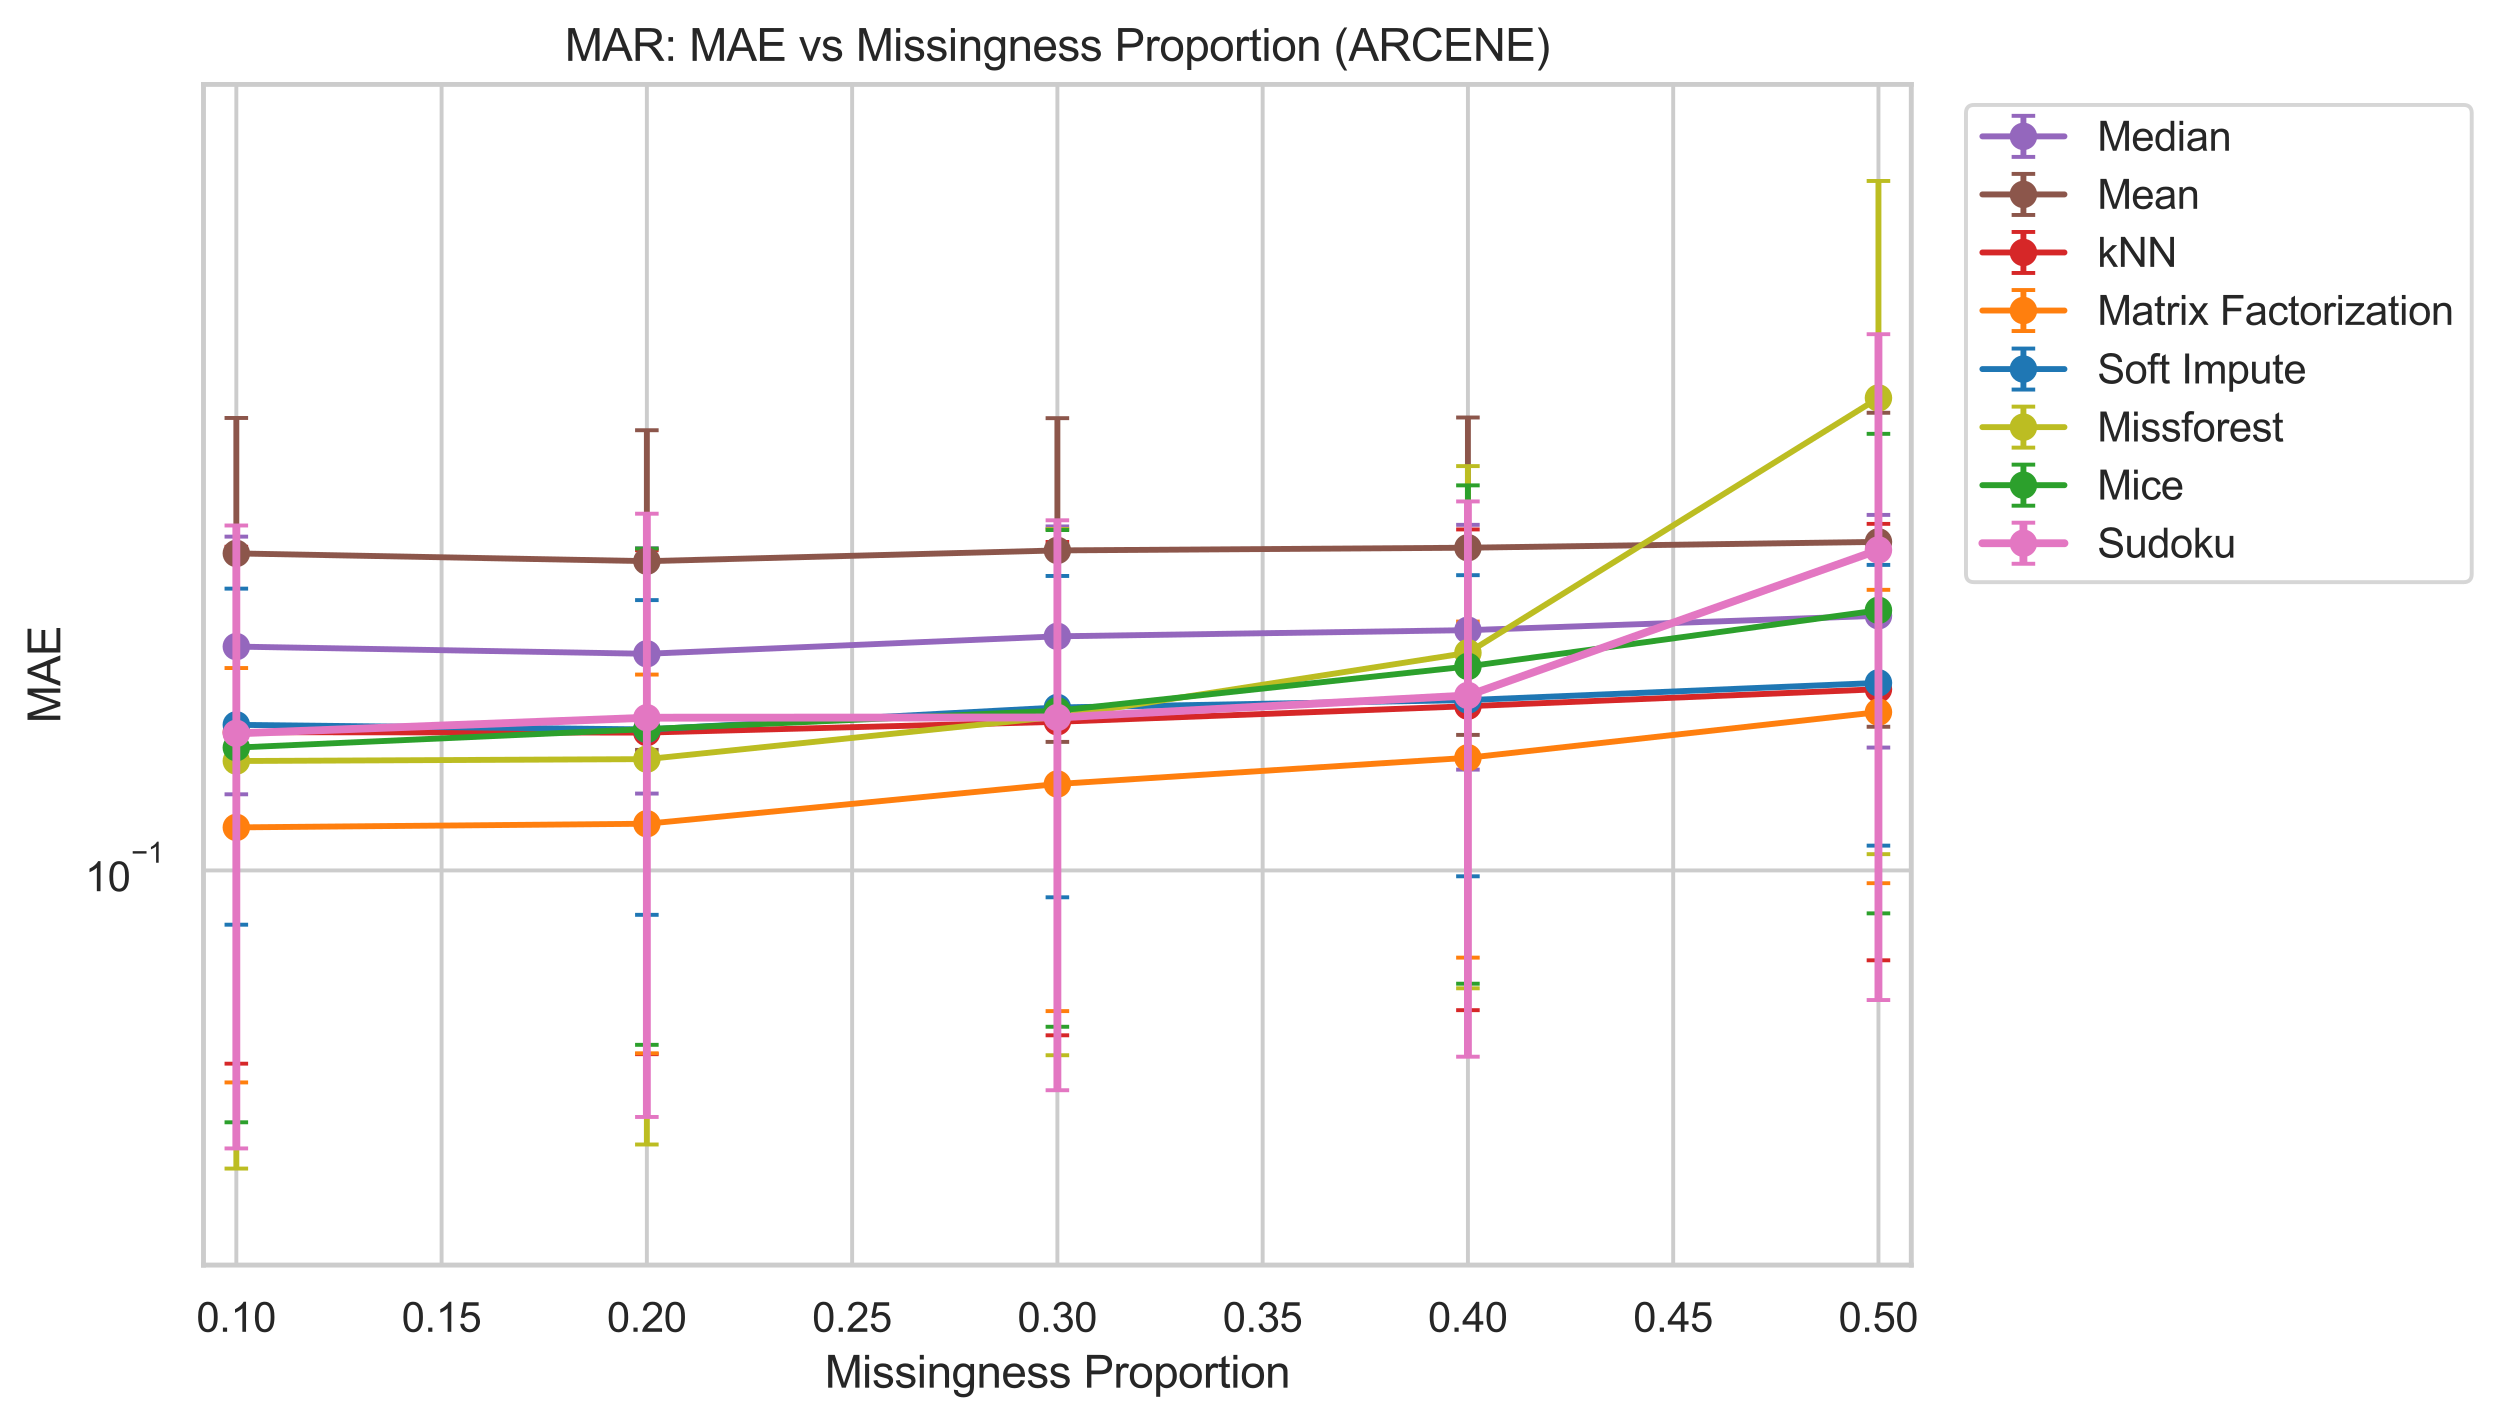 <?xml version="1.0" encoding="utf-8" standalone="no"?>
<!DOCTYPE svg PUBLIC "-//W3C//DTD SVG 1.1//EN"
  "http://www.w3.org/Graphics/SVG/1.1/DTD/svg11.dtd">
<svg xmlns:xlink="http://www.w3.org/1999/xlink" width="636.601pt" height="362.958pt" viewBox="0 0 636.601 362.958" xmlns="http://www.w3.org/2000/svg" version="1.1">
 <defs>
  <style type="text/css">*{stroke-linejoin: round; stroke-linecap: butt}</style>
 </defs>
 <g id="figure_1">
  <g id="patch_1">
   <path d="M 0 362.958 
L 636.601 362.958 
L 636.601 0 
L 0 0 
z
" style="fill: #ffffff"/>
  </g>
  <g id="axes_1">
   <g id="patch_2">
    <path d="M 51.817 322.142 
L 486.692 322.142 
L 486.692 21.499 
L 51.817 21.499 
z
" style="fill: #ffffff"/>
   </g>
   <g id="matplotlib.axis_1">
    <g id="xtick_1">
     <g id="line2d_1">
      <path d="M 60.18 322.142 
L 60.18 21.499 
" clip-path="url(#p073cc03370)" style="fill: none; stroke: #cccccc; stroke-linecap: round"/>
     </g>
     <g id="text_1">
      <!-- 0.10 -->
      <g style="fill: #262626" transform="translate(50.011 339.122) scale(0.104 -0.104)">
       <defs>
        <path id="ArialMT-30" d="M 266 2259 
Q 266 3072 433 3567 
Q 600 4063 929 4331 
Q 1259 4600 1759 4600 
Q 2128 4600 2406 4451 
Q 2684 4303 2865 4023 
Q 3047 3744 3150 3342 
Q 3253 2941 3253 2259 
Q 3253 1453 3087 958 
Q 2922 463 2592 192 
Q 2263 -78 1759 -78 
Q 1097 -78 719 397 
Q 266 969 266 2259 
z
M 844 2259 
Q 844 1131 1108 757 
Q 1372 384 1759 384 
Q 2147 384 2411 759 
Q 2675 1134 2675 2259 
Q 2675 3391 2411 3762 
Q 2147 4134 1753 4134 
Q 1366 4134 1134 3806 
Q 844 3388 844 2259 
z
" transform="scale(0.016)"/>
        <path id="ArialMT-2e" d="M 581 0 
L 581 641 
L 1222 641 
L 1222 0 
L 581 0 
z
" transform="scale(0.016)"/>
        <path id="ArialMT-31" d="M 2384 0 
L 1822 0 
L 1822 3584 
Q 1619 3391 1289 3197 
Q 959 3003 697 2906 
L 697 3450 
Q 1169 3672 1522 3987 
Q 1875 4303 2022 4600 
L 2384 4600 
L 2384 0 
z
" transform="scale(0.016)"/>
       </defs>
       <use xlink:href="#ArialMT-30"/>
       <use xlink:href="#ArialMT-2e" transform="translate(55.615 0)"/>
       <use xlink:href="#ArialMT-31" transform="translate(83.398 0)"/>
       <use xlink:href="#ArialMT-30" transform="translate(139.014 0)"/>
      </g>
     </g>
    </g>
    <g id="xtick_2">
     <g id="line2d_2">
      <path d="M 112.448 322.142 
L 112.448 21.499 
" clip-path="url(#p073cc03370)" style="fill: none; stroke: #cccccc; stroke-linecap: round"/>
     </g>
     <g id="text_2">
      <!-- 0.15 -->
      <g style="fill: #262626" transform="translate(102.28 339.122) scale(0.104 -0.104)">
       <defs>
        <path id="ArialMT-35" d="M 266 1200 
L 856 1250 
Q 922 819 1161 601 
Q 1400 384 1738 384 
Q 2144 384 2425 690 
Q 2706 997 2706 1503 
Q 2706 1984 2436 2262 
Q 2166 2541 1728 2541 
Q 1456 2541 1237 2417 
Q 1019 2294 894 2097 
L 366 2166 
L 809 4519 
L 3088 4519 
L 3088 3981 
L 1259 3981 
L 1013 2750 
Q 1425 3038 1878 3038 
Q 2478 3038 2890 2622 
Q 3303 2206 3303 1553 
Q 3303 931 2941 478 
Q 2500 -78 1738 -78 
Q 1113 -78 717 272 
Q 322 622 266 1200 
z
" transform="scale(0.016)"/>
       </defs>
       <use xlink:href="#ArialMT-30"/>
       <use xlink:href="#ArialMT-2e" transform="translate(55.615 0)"/>
       <use xlink:href="#ArialMT-31" transform="translate(83.398 0)"/>
       <use xlink:href="#ArialMT-35" transform="translate(139.014 0)"/>
      </g>
     </g>
    </g>
    <g id="xtick_3">
     <g id="line2d_3">
      <path d="M 164.717 322.142 
L 164.717 21.499 
" clip-path="url(#p073cc03370)" style="fill: none; stroke: #cccccc; stroke-linecap: round"/>
     </g>
     <g id="text_3">
      <!-- 0.20 -->
      <g style="fill: #262626" transform="translate(154.549 339.122) scale(0.104 -0.104)">
       <defs>
        <path id="ArialMT-32" d="M 3222 541 
L 3222 0 
L 194 0 
Q 188 203 259 391 
Q 375 700 629 1000 
Q 884 1300 1366 1694 
Q 2113 2306 2375 2664 
Q 2638 3022 2638 3341 
Q 2638 3675 2398 3904 
Q 2159 4134 1775 4134 
Q 1369 4134 1125 3890 
Q 881 3647 878 3216 
L 300 3275 
Q 359 3922 746 4261 
Q 1134 4600 1788 4600 
Q 2447 4600 2831 4234 
Q 3216 3869 3216 3328 
Q 3216 3053 3103 2787 
Q 2991 2522 2730 2228 
Q 2469 1934 1863 1422 
Q 1356 997 1212 845 
Q 1069 694 975 541 
L 3222 541 
z
" transform="scale(0.016)"/>
       </defs>
       <use xlink:href="#ArialMT-30"/>
       <use xlink:href="#ArialMT-2e" transform="translate(55.615 0)"/>
       <use xlink:href="#ArialMT-32" transform="translate(83.398 0)"/>
       <use xlink:href="#ArialMT-30" transform="translate(139.014 0)"/>
      </g>
     </g>
    </g>
    <g id="xtick_4">
     <g id="line2d_4">
      <path d="M 216.986 322.142 
L 216.986 21.499 
" clip-path="url(#p073cc03370)" style="fill: none; stroke: #cccccc; stroke-linecap: round"/>
     </g>
     <g id="text_4">
      <!-- 0.25 -->
      <g style="fill: #262626" transform="translate(206.817 339.122) scale(0.104 -0.104)">
       <use xlink:href="#ArialMT-30"/>
       <use xlink:href="#ArialMT-2e" transform="translate(55.615 0)"/>
       <use xlink:href="#ArialMT-32" transform="translate(83.398 0)"/>
       <use xlink:href="#ArialMT-35" transform="translate(139.014 0)"/>
      </g>
     </g>
    </g>
    <g id="xtick_5">
     <g id="line2d_5">
      <path d="M 269.254 322.142 
L 269.254 21.499 
" clip-path="url(#p073cc03370)" style="fill: none; stroke: #cccccc; stroke-linecap: round"/>
     </g>
     <g id="text_5">
      <!-- 0.30 -->
      <g style="fill: #262626" transform="translate(259.086 339.122) scale(0.104 -0.104)">
       <defs>
        <path id="ArialMT-33" d="M 269 1209 
L 831 1284 
Q 928 806 1161 595 
Q 1394 384 1728 384 
Q 2125 384 2398 659 
Q 2672 934 2672 1341 
Q 2672 1728 2419 1979 
Q 2166 2231 1775 2231 
Q 1616 2231 1378 2169 
L 1441 2663 
Q 1497 2656 1531 2656 
Q 1891 2656 2178 2843 
Q 2466 3031 2466 3422 
Q 2466 3731 2256 3934 
Q 2047 4138 1716 4138 
Q 1388 4138 1169 3931 
Q 950 3725 888 3313 
L 325 3413 
Q 428 3978 793 4289 
Q 1159 4600 1703 4600 
Q 2078 4600 2393 4439 
Q 2709 4278 2876 4000 
Q 3044 3722 3044 3409 
Q 3044 3113 2884 2869 
Q 2725 2625 2413 2481 
Q 2819 2388 3044 2092 
Q 3269 1797 3269 1353 
Q 3269 753 2831 336 
Q 2394 -81 1725 -81 
Q 1122 -81 723 278 
Q 325 638 269 1209 
z
" transform="scale(0.016)"/>
       </defs>
       <use xlink:href="#ArialMT-30"/>
       <use xlink:href="#ArialMT-2e" transform="translate(55.615 0)"/>
       <use xlink:href="#ArialMT-33" transform="translate(83.398 0)"/>
       <use xlink:href="#ArialMT-30" transform="translate(139.014 0)"/>
      </g>
     </g>
    </g>
    <g id="xtick_6">
     <g id="line2d_6">
      <path d="M 321.523 322.142 
L 321.523 21.499 
" clip-path="url(#p073cc03370)" style="fill: none; stroke: #cccccc; stroke-linecap: round"/>
     </g>
     <g id="text_6">
      <!-- 0.35 -->
      <g style="fill: #262626" transform="translate(311.355 339.122) scale(0.104 -0.104)">
       <use xlink:href="#ArialMT-30"/>
       <use xlink:href="#ArialMT-2e" transform="translate(55.615 0)"/>
       <use xlink:href="#ArialMT-33" transform="translate(83.398 0)"/>
       <use xlink:href="#ArialMT-35" transform="translate(139.014 0)"/>
      </g>
     </g>
    </g>
    <g id="xtick_7">
     <g id="line2d_7">
      <path d="M 373.792 322.142 
L 373.792 21.499 
" clip-path="url(#p073cc03370)" style="fill: none; stroke: #cccccc; stroke-linecap: round"/>
     </g>
     <g id="text_7">
      <!-- 0.40 -->
      <g style="fill: #262626" transform="translate(363.623 339.122) scale(0.104 -0.104)">
       <defs>
        <path id="ArialMT-34" d="M 2069 0 
L 2069 1097 
L 81 1097 
L 81 1613 
L 2172 4581 
L 2631 4581 
L 2631 1613 
L 3250 1613 
L 3250 1097 
L 2631 1097 
L 2631 0 
L 2069 0 
z
M 2069 1613 
L 2069 3678 
L 634 1613 
L 2069 1613 
z
" transform="scale(0.016)"/>
       </defs>
       <use xlink:href="#ArialMT-30"/>
       <use xlink:href="#ArialMT-2e" transform="translate(55.615 0)"/>
       <use xlink:href="#ArialMT-34" transform="translate(83.398 0)"/>
       <use xlink:href="#ArialMT-30" transform="translate(139.014 0)"/>
      </g>
     </g>
    </g>
    <g id="xtick_8">
     <g id="line2d_8">
      <path d="M 426.06 322.142 
L 426.06 21.499 
" clip-path="url(#p073cc03370)" style="fill: none; stroke: #cccccc; stroke-linecap: round"/>
     </g>
     <g id="text_8">
      <!-- 0.45 -->
      <g style="fill: #262626" transform="translate(415.892 339.122) scale(0.104 -0.104)">
       <use xlink:href="#ArialMT-30"/>
       <use xlink:href="#ArialMT-2e" transform="translate(55.615 0)"/>
       <use xlink:href="#ArialMT-34" transform="translate(83.398 0)"/>
       <use xlink:href="#ArialMT-35" transform="translate(139.014 0)"/>
      </g>
     </g>
    </g>
    <g id="xtick_9">
     <g id="line2d_9">
      <path d="M 478.329 322.142 
L 478.329 21.499 
" clip-path="url(#p073cc03370)" style="fill: none; stroke: #cccccc; stroke-linecap: round"/>
     </g>
     <g id="text_9">
      <!-- 0.50 -->
      <g style="fill: #262626" transform="translate(468.161 339.122) scale(0.104 -0.104)">
       <use xlink:href="#ArialMT-30"/>
       <use xlink:href="#ArialMT-2e" transform="translate(55.615 0)"/>
       <use xlink:href="#ArialMT-35" transform="translate(83.398 0)"/>
       <use xlink:href="#ArialMT-30" transform="translate(139.014 0)"/>
      </g>
     </g>
    </g>
    <g id="text_10">
     <!-- Missingness Proportion -->
     <g style="fill: #262626" transform="translate(210.014 353.359) scale(0.114 -0.114)">
      <defs>
       <path id="ArialMT-4d" d="M 475 0 
L 475 4581 
L 1388 4581 
L 2472 1338 
Q 2622 884 2691 659 
Q 2769 909 2934 1394 
L 4031 4581 
L 4847 4581 
L 4847 0 
L 4263 0 
L 4263 3834 
L 2931 0 
L 2384 0 
L 1059 3900 
L 1059 0 
L 475 0 
z
" transform="scale(0.016)"/>
       <path id="ArialMT-69" d="M 425 3934 
L 425 4581 
L 988 4581 
L 988 3934 
L 425 3934 
z
M 425 0 
L 425 3319 
L 988 3319 
L 988 0 
L 425 0 
z
" transform="scale(0.016)"/>
       <path id="ArialMT-73" d="M 197 991 
L 753 1078 
Q 800 744 1014 566 
Q 1228 388 1613 388 
Q 2000 388 2187 545 
Q 2375 703 2375 916 
Q 2375 1106 2209 1216 
Q 2094 1291 1634 1406 
Q 1016 1563 777 1677 
Q 538 1791 414 1992 
Q 291 2194 291 2438 
Q 291 2659 392 2848 
Q 494 3038 669 3163 
Q 800 3259 1026 3326 
Q 1253 3394 1513 3394 
Q 1903 3394 2198 3281 
Q 2494 3169 2634 2976 
Q 2775 2784 2828 2463 
L 2278 2388 
Q 2241 2644 2061 2787 
Q 1881 2931 1553 2931 
Q 1166 2931 1000 2803 
Q 834 2675 834 2503 
Q 834 2394 903 2306 
Q 972 2216 1119 2156 
Q 1203 2125 1616 2013 
Q 2213 1853 2448 1751 
Q 2684 1650 2818 1456 
Q 2953 1263 2953 975 
Q 2953 694 2789 445 
Q 2625 197 2315 61 
Q 2006 -75 1616 -75 
Q 969 -75 630 194 
Q 291 463 197 991 
z
" transform="scale(0.016)"/>
       <path id="ArialMT-6e" d="M 422 0 
L 422 3319 
L 928 3319 
L 928 2847 
Q 1294 3394 1984 3394 
Q 2284 3394 2536 3286 
Q 2788 3178 2913 3003 
Q 3038 2828 3088 2588 
Q 3119 2431 3119 2041 
L 3119 0 
L 2556 0 
L 2556 2019 
Q 2556 2363 2490 2533 
Q 2425 2703 2258 2804 
Q 2091 2906 1866 2906 
Q 1506 2906 1245 2678 
Q 984 2450 984 1813 
L 984 0 
L 422 0 
z
" transform="scale(0.016)"/>
       <path id="ArialMT-67" d="M 319 -275 
L 866 -356 
Q 900 -609 1056 -725 
Q 1266 -881 1628 -881 
Q 2019 -881 2231 -725 
Q 2444 -569 2519 -288 
Q 2563 -116 2559 434 
Q 2191 0 1641 0 
Q 956 0 581 494 
Q 206 988 206 1678 
Q 206 2153 378 2554 
Q 550 2956 876 3175 
Q 1203 3394 1644 3394 
Q 2231 3394 2613 2919 
L 2613 3319 
L 3131 3319 
L 3131 450 
Q 3131 -325 2973 -648 
Q 2816 -972 2473 -1159 
Q 2131 -1347 1631 -1347 
Q 1038 -1347 672 -1080 
Q 306 -813 319 -275 
z
M 784 1719 
Q 784 1066 1043 766 
Q 1303 466 1694 466 
Q 2081 466 2343 764 
Q 2606 1063 2606 1700 
Q 2606 2309 2336 2618 
Q 2066 2928 1684 2928 
Q 1309 2928 1046 2623 
Q 784 2319 784 1719 
z
" transform="scale(0.016)"/>
       <path id="ArialMT-65" d="M 2694 1069 
L 3275 997 
Q 3138 488 2766 206 
Q 2394 -75 1816 -75 
Q 1088 -75 661 373 
Q 234 822 234 1631 
Q 234 2469 665 2931 
Q 1097 3394 1784 3394 
Q 2450 3394 2872 2941 
Q 3294 2488 3294 1666 
Q 3294 1616 3291 1516 
L 816 1516 
Q 847 969 1125 678 
Q 1403 388 1819 388 
Q 2128 388 2347 550 
Q 2566 713 2694 1069 
z
M 847 1978 
L 2700 1978 
Q 2663 2397 2488 2606 
Q 2219 2931 1791 2931 
Q 1403 2931 1139 2672 
Q 875 2413 847 1978 
z
" transform="scale(0.016)"/>
       <path id="ArialMT-20" transform="scale(0.016)"/>
       <path id="ArialMT-50" d="M 494 0 
L 494 4581 
L 2222 4581 
Q 2678 4581 2919 4538 
Q 3256 4481 3484 4323 
Q 3713 4166 3852 3881 
Q 3991 3597 3991 3256 
Q 3991 2672 3619 2267 
Q 3247 1863 2275 1863 
L 1100 1863 
L 1100 0 
L 494 0 
z
M 1100 2403 
L 2284 2403 
Q 2872 2403 3119 2622 
Q 3366 2841 3366 3238 
Q 3366 3525 3220 3729 
Q 3075 3934 2838 4000 
Q 2684 4041 2272 4041 
L 1100 4041 
L 1100 2403 
z
" transform="scale(0.016)"/>
       <path id="ArialMT-72" d="M 416 0 
L 416 3319 
L 922 3319 
L 922 2816 
Q 1116 3169 1280 3281 
Q 1444 3394 1641 3394 
Q 1925 3394 2219 3213 
L 2025 2691 
Q 1819 2813 1613 2813 
Q 1428 2813 1281 2702 
Q 1134 2591 1072 2394 
Q 978 2094 978 1738 
L 978 0 
L 416 0 
z
" transform="scale(0.016)"/>
       <path id="ArialMT-6f" d="M 213 1659 
Q 213 2581 725 3025 
Q 1153 3394 1769 3394 
Q 2453 3394 2887 2945 
Q 3322 2497 3322 1706 
Q 3322 1066 3130 698 
Q 2938 331 2570 128 
Q 2203 -75 1769 -75 
Q 1072 -75 642 372 
Q 213 819 213 1659 
z
M 791 1659 
Q 791 1022 1069 705 
Q 1347 388 1769 388 
Q 2188 388 2466 706 
Q 2744 1025 2744 1678 
Q 2744 2294 2464 2611 
Q 2184 2928 1769 2928 
Q 1347 2928 1069 2612 
Q 791 2297 791 1659 
z
" transform="scale(0.016)"/>
       <path id="ArialMT-70" d="M 422 -1272 
L 422 3319 
L 934 3319 
L 934 2888 
Q 1116 3141 1344 3267 
Q 1572 3394 1897 3394 
Q 2322 3394 2647 3175 
Q 2972 2956 3137 2557 
Q 3303 2159 3303 1684 
Q 3303 1175 3120 767 
Q 2938 359 2589 142 
Q 2241 -75 1856 -75 
Q 1575 -75 1351 44 
Q 1128 163 984 344 
L 984 -1272 
L 422 -1272 
z
M 931 1641 
Q 931 1000 1190 694 
Q 1450 388 1819 388 
Q 2194 388 2461 705 
Q 2728 1022 2728 1688 
Q 2728 2322 2467 2637 
Q 2206 2953 1844 2953 
Q 1484 2953 1207 2617 
Q 931 2281 931 1641 
z
" transform="scale(0.016)"/>
       <path id="ArialMT-74" d="M 1650 503 
L 1731 6 
Q 1494 -44 1306 -44 
Q 1000 -44 831 53 
Q 663 150 594 308 
Q 525 466 525 972 
L 525 2881 
L 113 2881 
L 113 3319 
L 525 3319 
L 525 4141 
L 1084 4478 
L 1084 3319 
L 1650 3319 
L 1650 2881 
L 1084 2881 
L 1084 941 
Q 1084 700 1114 631 
Q 1144 563 1211 522 
Q 1278 481 1403 481 
Q 1497 481 1650 503 
z
" transform="scale(0.016)"/>
      </defs>
      <use xlink:href="#ArialMT-4d"/>
      <use xlink:href="#ArialMT-69" transform="translate(83.301 0)"/>
      <use xlink:href="#ArialMT-73" transform="translate(105.518 0)"/>
      <use xlink:href="#ArialMT-73" transform="translate(155.518 0)"/>
      <use xlink:href="#ArialMT-69" transform="translate(205.518 0)"/>
      <use xlink:href="#ArialMT-6e" transform="translate(227.734 0)"/>
      <use xlink:href="#ArialMT-67" transform="translate(283.35 0)"/>
      <use xlink:href="#ArialMT-6e" transform="translate(338.965 0)"/>
      <use xlink:href="#ArialMT-65" transform="translate(394.58 0)"/>
      <use xlink:href="#ArialMT-73" transform="translate(450.195 0)"/>
      <use xlink:href="#ArialMT-73" transform="translate(500.195 0)"/>
      <use xlink:href="#ArialMT-20" transform="translate(550.195 0)"/>
      <use xlink:href="#ArialMT-50" transform="translate(577.979 0)"/>
      <use xlink:href="#ArialMT-72" transform="translate(644.678 0)"/>
      <use xlink:href="#ArialMT-6f" transform="translate(677.979 0)"/>
      <use xlink:href="#ArialMT-70" transform="translate(733.594 0)"/>
      <use xlink:href="#ArialMT-6f" transform="translate(789.209 0)"/>
      <use xlink:href="#ArialMT-72" transform="translate(844.824 0)"/>
      <use xlink:href="#ArialMT-74" transform="translate(878.125 0)"/>
      <use xlink:href="#ArialMT-69" transform="translate(905.908 0)"/>
      <use xlink:href="#ArialMT-6f" transform="translate(928.125 0)"/>
      <use xlink:href="#ArialMT-6e" transform="translate(983.74 0)"/>
     </g>
    </g>
   </g>
   <g id="matplotlib.axis_2">
    <g id="ytick_1">
     <g id="line2d_10">
      <path d="M 51.817 221.644 
L 486.692 221.644 
" clip-path="url(#p073cc03370)" style="fill: none; stroke: #cccccc; stroke-linecap: round"/>
     </g>
     <g id="text_11">
      <!-- $\mathdefault{10^{-1}}$ -->
      <g style="fill: #262626" transform="translate(21.626 227.032) scale(0.104 -0.104)">
       <defs>
        <path id="ArialMT-2212" d="M 3381 1997 
L 356 1997 
L 356 2522 
L 3381 2522 
L 3381 1997 
z
" transform="scale(0.016)"/>
       </defs>
       <use xlink:href="#ArialMT-31" transform="translate(0 0.994)"/>
       <use xlink:href="#ArialMT-30" transform="translate(55.615 0.994)"/>
       <use xlink:href="#ArialMT-2212" transform="translate(112.973 70.688) scale(0.7)"/>
       <use xlink:href="#ArialMT-31" transform="translate(153.852 70.688) scale(0.7)"/>
      </g>
     </g>
    </g>
    <g id="ytick_2"/>
    <g id="ytick_3"/>
    <g id="ytick_4"/>
    <g id="ytick_5"/>
    <g id="ytick_6"/>
    <g id="ytick_7"/>
    <g id="ytick_8"/>
    <g id="ytick_9"/>
    <g id="ytick_10"/>
    <g id="ytick_11"/>
    <g id="text_12">
     <!-- MAE -->
     <g style="fill: #262626" transform="translate(15.36 184.173) rotate(-90) scale(0.114 -0.114)">
      <defs>
       <path id="ArialMT-41" d="M -9 0 
L 1750 4581 
L 2403 4581 
L 4278 0 
L 3588 0 
L 3053 1388 
L 1138 1388 
L 634 0 
L -9 0 
z
M 1313 1881 
L 2866 1881 
L 2388 3150 
Q 2169 3728 2063 4100 
Q 1975 3659 1816 3225 
L 1313 1881 
z
" transform="scale(0.016)"/>
       <path id="ArialMT-45" d="M 506 0 
L 506 4581 
L 3819 4581 
L 3819 4041 
L 1113 4041 
L 1113 2638 
L 3647 2638 
L 3647 2100 
L 1113 2100 
L 1113 541 
L 3925 541 
L 3925 0 
L 506 0 
z
" transform="scale(0.016)"/>
      </defs>
      <use xlink:href="#ArialMT-4d"/>
      <use xlink:href="#ArialMT-41" transform="translate(83.301 0)"/>
      <use xlink:href="#ArialMT-45" transform="translate(150 0)"/>
     </g>
    </g>
   </g>
   <g id="LineCollection_1">
    <path d="M 60.18 202.266 
L 60.18 136.656 
" clip-path="url(#p073cc03370)" style="fill: none; stroke: #9467bd; stroke-width: 1.5"/>
    <path d="M 164.717 202.075 
L 164.717 139.624 
" clip-path="url(#p073cc03370)" style="fill: none; stroke: #9467bd; stroke-width: 1.5"/>
    <path d="M 269.254 199.651 
L 269.254 134.043 
" clip-path="url(#p073cc03370)" style="fill: none; stroke: #9467bd; stroke-width: 1.5"/>
    <path d="M 373.792 195.98 
L 373.792 133.647 
" clip-path="url(#p073cc03370)" style="fill: none; stroke: #9467bd; stroke-width: 1.5"/>
    <path d="M 478.329 190.356 
L 478.329 131.116 
" clip-path="url(#p073cc03370)" style="fill: none; stroke: #9467bd; stroke-width: 1.5"/>
   </g>
   <g id="line2d_11">
    <defs>
     <path id="mbecc5f5173" d="M 3 0 
L -3 -0 
" style="stroke: #9467bd"/>
    </defs>
    <g clip-path="url(#p073cc03370)">
     <use xlink:href="#mbecc5f5173" x="60.18" y="202.266" style="fill: #9467bd; stroke: #9467bd"/>
     <use xlink:href="#mbecc5f5173" x="164.717" y="202.075" style="fill: #9467bd; stroke: #9467bd"/>
     <use xlink:href="#mbecc5f5173" x="269.254" y="199.651" style="fill: #9467bd; stroke: #9467bd"/>
     <use xlink:href="#mbecc5f5173" x="373.792" y="195.98" style="fill: #9467bd; stroke: #9467bd"/>
     <use xlink:href="#mbecc5f5173" x="478.329" y="190.356" style="fill: #9467bd; stroke: #9467bd"/>
    </g>
   </g>
   <g id="line2d_12">
    <g clip-path="url(#p073cc03370)">
     <use xlink:href="#mbecc5f5173" x="60.18" y="136.656" style="fill: #9467bd; stroke: #9467bd"/>
     <use xlink:href="#mbecc5f5173" x="164.717" y="139.624" style="fill: #9467bd; stroke: #9467bd"/>
     <use xlink:href="#mbecc5f5173" x="269.254" y="134.043" style="fill: #9467bd; stroke: #9467bd"/>
     <use xlink:href="#mbecc5f5173" x="373.792" y="133.647" style="fill: #9467bd; stroke: #9467bd"/>
     <use xlink:href="#mbecc5f5173" x="478.329" y="131.116" style="fill: #9467bd; stroke: #9467bd"/>
    </g>
   </g>
   <g id="LineCollection_2">
    <path d="M 60.18 191.412 
L 60.18 106.43 
" clip-path="url(#p073cc03370)" style="fill: none; stroke: #8c564b; stroke-width: 1.5"/>
    <path d="M 164.717 190.961 
L 164.717 109.548 
" clip-path="url(#p073cc03370)" style="fill: none; stroke: #8c564b; stroke-width: 1.5"/>
    <path d="M 269.254 188.917 
L 269.254 106.481 
" clip-path="url(#p073cc03370)" style="fill: none; stroke: #8c564b; stroke-width: 1.5"/>
    <path d="M 373.792 187.14 
L 373.792 106.312 
" clip-path="url(#p073cc03370)" style="fill: none; stroke: #8c564b; stroke-width: 1.5"/>
    <path d="M 478.329 185.068 
L 478.329 105.1 
" clip-path="url(#p073cc03370)" style="fill: none; stroke: #8c564b; stroke-width: 1.5"/>
   </g>
   <g id="line2d_13">
    <defs>
     <path id="me8f32afd29" d="M 3 0 
L -3 -0 
" style="stroke: #8c564b"/>
    </defs>
    <g clip-path="url(#p073cc03370)">
     <use xlink:href="#me8f32afd29" x="60.18" y="191.412" style="fill: #8c564b; stroke: #8c564b"/>
     <use xlink:href="#me8f32afd29" x="164.717" y="190.961" style="fill: #8c564b; stroke: #8c564b"/>
     <use xlink:href="#me8f32afd29" x="269.254" y="188.917" style="fill: #8c564b; stroke: #8c564b"/>
     <use xlink:href="#me8f32afd29" x="373.792" y="187.14" style="fill: #8c564b; stroke: #8c564b"/>
     <use xlink:href="#me8f32afd29" x="478.329" y="185.068" style="fill: #8c564b; stroke: #8c564b"/>
    </g>
   </g>
   <g id="line2d_14">
    <g clip-path="url(#p073cc03370)">
     <use xlink:href="#me8f32afd29" x="60.18" y="106.43" style="fill: #8c564b; stroke: #8c564b"/>
     <use xlink:href="#me8f32afd29" x="164.717" y="109.548" style="fill: #8c564b; stroke: #8c564b"/>
     <use xlink:href="#me8f32afd29" x="269.254" y="106.481" style="fill: #8c564b; stroke: #8c564b"/>
     <use xlink:href="#me8f32afd29" x="373.792" y="106.312" style="fill: #8c564b; stroke: #8c564b"/>
     <use xlink:href="#me8f32afd29" x="478.329" y="105.1" style="fill: #8c564b; stroke: #8c564b"/>
    </g>
   </g>
   <g id="LineCollection_3">
    <path d="M 60.18 270.853 
L 60.18 139.228 
" clip-path="url(#p073cc03370)" style="fill: none; stroke: #d62728; stroke-width: 1.5"/>
    <path d="M 164.717 268.434 
L 164.717 140.107 
" clip-path="url(#p073cc03370)" style="fill: none; stroke: #d62728; stroke-width: 1.5"/>
    <path d="M 269.254 263.631 
L 269.254 138 
" clip-path="url(#p073cc03370)" style="fill: none; stroke: #d62728; stroke-width: 1.5"/>
    <path d="M 373.792 257.235 
L 373.792 134.811 
" clip-path="url(#p073cc03370)" style="fill: none; stroke: #d62728; stroke-width: 1.5"/>
    <path d="M 478.329 244.533 
L 478.329 133.398 
" clip-path="url(#p073cc03370)" style="fill: none; stroke: #d62728; stroke-width: 1.5"/>
   </g>
   <g id="line2d_15">
    <defs>
     <path id="m4ffa6bcb0c" d="M 3 0 
L -3 -0 
" style="stroke: #d62728"/>
    </defs>
    <g clip-path="url(#p073cc03370)">
     <use xlink:href="#m4ffa6bcb0c" x="60.18" y="270.853" style="fill: #d62728; stroke: #d62728"/>
     <use xlink:href="#m4ffa6bcb0c" x="164.717" y="268.434" style="fill: #d62728; stroke: #d62728"/>
     <use xlink:href="#m4ffa6bcb0c" x="269.254" y="263.631" style="fill: #d62728; stroke: #d62728"/>
     <use xlink:href="#m4ffa6bcb0c" x="373.792" y="257.235" style="fill: #d62728; stroke: #d62728"/>
     <use xlink:href="#m4ffa6bcb0c" x="478.329" y="244.533" style="fill: #d62728; stroke: #d62728"/>
    </g>
   </g>
   <g id="line2d_16">
    <g clip-path="url(#p073cc03370)">
     <use xlink:href="#m4ffa6bcb0c" x="60.18" y="139.228" style="fill: #d62728; stroke: #d62728"/>
     <use xlink:href="#m4ffa6bcb0c" x="164.717" y="140.107" style="fill: #d62728; stroke: #d62728"/>
     <use xlink:href="#m4ffa6bcb0c" x="269.254" y="138" style="fill: #d62728; stroke: #d62728"/>
     <use xlink:href="#m4ffa6bcb0c" x="373.792" y="134.811" style="fill: #d62728; stroke: #d62728"/>
     <use xlink:href="#m4ffa6bcb0c" x="478.329" y="133.398" style="fill: #d62728; stroke: #d62728"/>
    </g>
   </g>
   <g id="LineCollection_4">
    <path d="M 60.18 275.63 
L 60.18 170.109 
" clip-path="url(#p073cc03370)" style="fill: none; stroke: #ff7f0e; stroke-width: 1.5"/>
    <path d="M 164.717 268.215 
L 164.717 171.766 
" clip-path="url(#p073cc03370)" style="fill: none; stroke: #ff7f0e; stroke-width: 1.5"/>
    <path d="M 269.254 257.466 
L 269.254 161.905 
" clip-path="url(#p073cc03370)" style="fill: none; stroke: #ff7f0e; stroke-width: 1.5"/>
    <path d="M 373.792 243.856 
L 373.792 158.281 
" clip-path="url(#p073cc03370)" style="fill: none; stroke: #ff7f0e; stroke-width: 1.5"/>
    <path d="M 478.329 224.898 
L 478.329 150.191 
" clip-path="url(#p073cc03370)" style="fill: none; stroke: #ff7f0e; stroke-width: 1.5"/>
   </g>
   <g id="line2d_17">
    <defs>
     <path id="m597953d2ad" d="M 3 0 
L -3 -0 
" style="stroke: #ff7f0e"/>
    </defs>
    <g clip-path="url(#p073cc03370)">
     <use xlink:href="#m597953d2ad" x="60.18" y="275.63" style="fill: #ff7f0e; stroke: #ff7f0e"/>
     <use xlink:href="#m597953d2ad" x="164.717" y="268.215" style="fill: #ff7f0e; stroke: #ff7f0e"/>
     <use xlink:href="#m597953d2ad" x="269.254" y="257.466" style="fill: #ff7f0e; stroke: #ff7f0e"/>
     <use xlink:href="#m597953d2ad" x="373.792" y="243.856" style="fill: #ff7f0e; stroke: #ff7f0e"/>
     <use xlink:href="#m597953d2ad" x="478.329" y="224.898" style="fill: #ff7f0e; stroke: #ff7f0e"/>
    </g>
   </g>
   <g id="line2d_18">
    <g clip-path="url(#p073cc03370)">
     <use xlink:href="#m597953d2ad" x="60.18" y="170.109" style="fill: #ff7f0e; stroke: #ff7f0e"/>
     <use xlink:href="#m597953d2ad" x="164.717" y="171.766" style="fill: #ff7f0e; stroke: #ff7f0e"/>
     <use xlink:href="#m597953d2ad" x="269.254" y="161.905" style="fill: #ff7f0e; stroke: #ff7f0e"/>
     <use xlink:href="#m597953d2ad" x="373.792" y="158.281" style="fill: #ff7f0e; stroke: #ff7f0e"/>
     <use xlink:href="#m597953d2ad" x="478.329" y="150.191" style="fill: #ff7f0e; stroke: #ff7f0e"/>
    </g>
   </g>
   <g id="LineCollection_5">
    <path d="M 60.18 235.466 
L 60.18 149.894 
" clip-path="url(#p073cc03370)" style="fill: none; stroke: #1f77b4; stroke-width: 1.5"/>
    <path d="M 164.717 232.946 
L 164.717 152.808 
" clip-path="url(#p073cc03370)" style="fill: none; stroke: #1f77b4; stroke-width: 1.5"/>
    <path d="M 269.254 228.494 
L 269.254 146.668 
" clip-path="url(#p073cc03370)" style="fill: none; stroke: #1f77b4; stroke-width: 1.5"/>
    <path d="M 373.792 223.137 
L 373.792 146.467 
" clip-path="url(#p073cc03370)" style="fill: none; stroke: #1f77b4; stroke-width: 1.5"/>
    <path d="M 478.329 215.327 
L 478.329 143.85 
" clip-path="url(#p073cc03370)" style="fill: none; stroke: #1f77b4; stroke-width: 1.5"/>
   </g>
   <g id="line2d_19">
    <defs>
     <path id="m463fe89b70" d="M 3 0 
L -3 -0 
" style="stroke: #1f77b4"/>
    </defs>
    <g clip-path="url(#p073cc03370)">
     <use xlink:href="#m463fe89b70" x="60.18" y="235.466" style="fill: #1f77b4; stroke: #1f77b4"/>
     <use xlink:href="#m463fe89b70" x="164.717" y="232.946" style="fill: #1f77b4; stroke: #1f77b4"/>
     <use xlink:href="#m463fe89b70" x="269.254" y="228.494" style="fill: #1f77b4; stroke: #1f77b4"/>
     <use xlink:href="#m463fe89b70" x="373.792" y="223.137" style="fill: #1f77b4; stroke: #1f77b4"/>
     <use xlink:href="#m463fe89b70" x="478.329" y="215.327" style="fill: #1f77b4; stroke: #1f77b4"/>
    </g>
   </g>
   <g id="line2d_20">
    <g clip-path="url(#p073cc03370)">
     <use xlink:href="#m463fe89b70" x="60.18" y="149.894" style="fill: #1f77b4; stroke: #1f77b4"/>
     <use xlink:href="#m463fe89b70" x="164.717" y="152.808" style="fill: #1f77b4; stroke: #1f77b4"/>
     <use xlink:href="#m463fe89b70" x="269.254" y="146.668" style="fill: #1f77b4; stroke: #1f77b4"/>
     <use xlink:href="#m463fe89b70" x="373.792" y="146.467" style="fill: #1f77b4; stroke: #1f77b4"/>
     <use xlink:href="#m463fe89b70" x="478.329" y="143.85" style="fill: #1f77b4; stroke: #1f77b4"/>
    </g>
   </g>
   <g id="LineCollection_6">
    <path d="M 60.18 297.567 
L 60.18 141.315 
" clip-path="url(#p073cc03370)" style="fill: none; stroke: #bcbd22; stroke-width: 1.5"/>
    <path d="M 164.717 291.439 
L 164.717 142.246 
" clip-path="url(#p073cc03370)" style="fill: none; stroke: #bcbd22; stroke-width: 1.5"/>
    <path d="M 269.254 268.711 
L 269.254 134.735 
" clip-path="url(#p073cc03370)" style="fill: none; stroke: #bcbd22; stroke-width: 1.5"/>
    <path d="M 373.792 251.664 
L 373.792 118.691 
" clip-path="url(#p073cc03370)" style="fill: none; stroke: #bcbd22; stroke-width: 1.5"/>
    <path d="M 478.329 217.51 
L 478.329 46.074 
" clip-path="url(#p073cc03370)" style="fill: none; stroke: #bcbd22; stroke-width: 1.5"/>
   </g>
   <g id="line2d_21">
    <defs>
     <path id="m63928d8c80" d="M 3 0 
L -3 -0 
" style="stroke: #bcbd22"/>
    </defs>
    <g clip-path="url(#p073cc03370)">
     <use xlink:href="#m63928d8c80" x="60.18" y="297.567" style="fill: #bcbd22; stroke: #bcbd22"/>
     <use xlink:href="#m63928d8c80" x="164.717" y="291.439" style="fill: #bcbd22; stroke: #bcbd22"/>
     <use xlink:href="#m63928d8c80" x="269.254" y="268.711" style="fill: #bcbd22; stroke: #bcbd22"/>
     <use xlink:href="#m63928d8c80" x="373.792" y="251.664" style="fill: #bcbd22; stroke: #bcbd22"/>
     <use xlink:href="#m63928d8c80" x="478.329" y="217.51" style="fill: #bcbd22; stroke: #bcbd22"/>
    </g>
   </g>
   <g id="line2d_22">
    <g clip-path="url(#p073cc03370)">
     <use xlink:href="#m63928d8c80" x="60.18" y="141.315" style="fill: #bcbd22; stroke: #bcbd22"/>
     <use xlink:href="#m63928d8c80" x="164.717" y="142.246" style="fill: #bcbd22; stroke: #bcbd22"/>
     <use xlink:href="#m63928d8c80" x="269.254" y="134.735" style="fill: #bcbd22; stroke: #bcbd22"/>
     <use xlink:href="#m63928d8c80" x="373.792" y="118.691" style="fill: #bcbd22; stroke: #bcbd22"/>
     <use xlink:href="#m63928d8c80" x="478.329" y="46.074" style="fill: #bcbd22; stroke: #bcbd22"/>
    </g>
   </g>
   <g id="LineCollection_7">
    <path d="M 60.18 285.785 
L 60.18 140.03 
" clip-path="url(#p073cc03370)" style="fill: none; stroke: #2ca02c; stroke-width: 1.5"/>
    <path d="M 164.717 266.057 
L 164.717 139.684 
" clip-path="url(#p073cc03370)" style="fill: none; stroke: #2ca02c; stroke-width: 1.5"/>
    <path d="M 269.254 261.463 
L 269.254 134.966 
" clip-path="url(#p073cc03370)" style="fill: none; stroke: #2ca02c; stroke-width: 1.5"/>
    <path d="M 373.792 250.486 
L 373.792 123.589 
" clip-path="url(#p073cc03370)" style="fill: none; stroke: #2ca02c; stroke-width: 1.5"/>
    <path d="M 478.329 232.58 
L 478.329 110.474 
" clip-path="url(#p073cc03370)" style="fill: none; stroke: #2ca02c; stroke-width: 1.5"/>
   </g>
   <g id="line2d_23">
    <defs>
     <path id="m29806c0fec" d="M 3 0 
L -3 -0 
" style="stroke: #2ca02c"/>
    </defs>
    <g clip-path="url(#p073cc03370)">
     <use xlink:href="#m29806c0fec" x="60.18" y="285.785" style="fill: #2ca02c; stroke: #2ca02c"/>
     <use xlink:href="#m29806c0fec" x="164.717" y="266.057" style="fill: #2ca02c; stroke: #2ca02c"/>
     <use xlink:href="#m29806c0fec" x="269.254" y="261.463" style="fill: #2ca02c; stroke: #2ca02c"/>
     <use xlink:href="#m29806c0fec" x="373.792" y="250.486" style="fill: #2ca02c; stroke: #2ca02c"/>
     <use xlink:href="#m29806c0fec" x="478.329" y="232.58" style="fill: #2ca02c; stroke: #2ca02c"/>
    </g>
   </g>
   <g id="line2d_24">
    <g clip-path="url(#p073cc03370)">
     <use xlink:href="#m29806c0fec" x="60.18" y="140.03" style="fill: #2ca02c; stroke: #2ca02c"/>
     <use xlink:href="#m29806c0fec" x="164.717" y="139.684" style="fill: #2ca02c; stroke: #2ca02c"/>
     <use xlink:href="#m29806c0fec" x="269.254" y="134.966" style="fill: #2ca02c; stroke: #2ca02c"/>
     <use xlink:href="#m29806c0fec" x="373.792" y="123.589" style="fill: #2ca02c; stroke: #2ca02c"/>
     <use xlink:href="#m29806c0fec" x="478.329" y="110.474" style="fill: #2ca02c; stroke: #2ca02c"/>
    </g>
   </g>
   <g id="line2d_25">
    <path d="M 60.18 164.646 
L 164.717 166.481 
L 269.254 162.032 
L 373.792 160.461 
L 478.329 156.8 
" clip-path="url(#p073cc03370)" style="fill: none; stroke: #9467bd; stroke-width: 1.5; stroke-linecap: round"/>
    <defs>
     <path id="m67d949dad3" d="M 0 3 
C 0.796 3 1.559 2.684 2.121 2.121 
C 2.684 1.559 3 0.796 3 0 
C 3 -0.796 2.684 -1.559 2.121 -2.121 
C 1.559 -2.684 0.796 -3 0 -3 
C -0.796 -3 -1.559 -2.684 -2.121 -2.121 
C -2.684 -1.559 -3 -0.796 -3 0 
C -3 0.796 -2.684 1.559 -2.121 2.121 
C -1.559 2.684 -0.796 3 0 3 
z
" style="stroke: #9467bd"/>
    </defs>
    <g clip-path="url(#p073cc03370)">
     <use xlink:href="#m67d949dad3" x="60.18" y="164.646" style="fill: #9467bd; stroke: #9467bd"/>
     <use xlink:href="#m67d949dad3" x="164.717" y="166.481" style="fill: #9467bd; stroke: #9467bd"/>
     <use xlink:href="#m67d949dad3" x="269.254" y="162.032" style="fill: #9467bd; stroke: #9467bd"/>
     <use xlink:href="#m67d949dad3" x="373.792" y="160.461" style="fill: #9467bd; stroke: #9467bd"/>
     <use xlink:href="#m67d949dad3" x="478.329" y="156.8" style="fill: #9467bd; stroke: #9467bd"/>
    </g>
   </g>
   <g id="line2d_26">
    <path d="M 60.18 140.92 
L 164.717 142.897 
L 269.254 140.159 
L 373.792 139.471 
L 478.329 137.98 
" clip-path="url(#p073cc03370)" style="fill: none; stroke: #8c564b; stroke-width: 1.5; stroke-linecap: round"/>
    <defs>
     <path id="m669b27bf79" d="M 0 3 
C 0.796 3 1.559 2.684 2.121 2.121 
C 2.684 1.559 3 0.796 3 0 
C 3 -0.796 2.684 -1.559 2.121 -2.121 
C 1.559 -2.684 0.796 -3 0 -3 
C -0.796 -3 -1.559 -2.684 -2.121 -2.121 
C -2.684 -1.559 -3 -0.796 -3 0 
C -3 0.796 -2.684 1.559 -2.121 2.121 
C -1.559 2.684 -0.796 3 0 3 
z
" style="stroke: #8c564b"/>
    </defs>
    <g clip-path="url(#p073cc03370)">
     <use xlink:href="#m669b27bf79" x="60.18" y="140.92" style="fill: #8c564b; stroke: #8c564b"/>
     <use xlink:href="#m669b27bf79" x="164.717" y="142.897" style="fill: #8c564b; stroke: #8c564b"/>
     <use xlink:href="#m669b27bf79" x="269.254" y="140.159" style="fill: #8c564b; stroke: #8c564b"/>
     <use xlink:href="#m669b27bf79" x="373.792" y="139.471" style="fill: #8c564b; stroke: #8c564b"/>
     <use xlink:href="#m669b27bf79" x="478.329" y="137.98" style="fill: #8c564b; stroke: #8c564b"/>
    </g>
   </g>
   <g id="line2d_27">
    <path d="M 60.18 186.446 
L 164.717 186.55 
L 269.254 183.797 
L 373.792 179.822 
L 478.329 175.505 
" clip-path="url(#p073cc03370)" style="fill: none; stroke: #d62728; stroke-width: 1.5; stroke-linecap: round"/>
    <defs>
     <path id="m88d146e0cd" d="M 0 3 
C 0.796 3 1.559 2.684 2.121 2.121 
C 2.684 1.559 3 0.796 3 0 
C 3 -0.796 2.684 -1.559 2.121 -2.121 
C 1.559 -2.684 0.796 -3 0 -3 
C -0.796 -3 -1.559 -2.684 -2.121 -2.121 
C -2.684 -1.559 -3 -0.796 -3 0 
C -3 0.796 -2.684 1.559 -2.121 2.121 
C -1.559 2.684 -0.796 3 0 3 
z
" style="stroke: #d62728"/>
    </defs>
    <g clip-path="url(#p073cc03370)">
     <use xlink:href="#m88d146e0cd" x="60.18" y="186.446" style="fill: #d62728; stroke: #d62728"/>
     <use xlink:href="#m88d146e0cd" x="164.717" y="186.55" style="fill: #d62728; stroke: #d62728"/>
     <use xlink:href="#m88d146e0cd" x="269.254" y="183.797" style="fill: #d62728; stroke: #d62728"/>
     <use xlink:href="#m88d146e0cd" x="373.792" y="179.822" style="fill: #d62728; stroke: #d62728"/>
     <use xlink:href="#m88d146e0cd" x="478.329" y="175.505" style="fill: #d62728; stroke: #d62728"/>
    </g>
   </g>
   <g id="line2d_28">
    <path d="M 60.18 210.688 
L 164.717 209.754 
L 269.254 199.631 
L 373.792 192.958 
L 478.329 181.328 
" clip-path="url(#p073cc03370)" style="fill: none; stroke: #ff7f0e; stroke-width: 1.5; stroke-linecap: round"/>
    <defs>
     <path id="m5f1417984c" d="M 0 3 
C 0.796 3 1.559 2.684 2.121 2.121 
C 2.684 1.559 3 0.796 3 0 
C 3 -0.796 2.684 -1.559 2.121 -2.121 
C 1.559 -2.684 0.796 -3 0 -3 
C -0.796 -3 -1.559 -2.684 -2.121 -2.121 
C -2.684 -1.559 -3 -0.796 -3 0 
C -3 0.796 -2.684 1.559 -2.121 2.121 
C -1.559 2.684 -0.796 3 0 3 
z
" style="stroke: #ff7f0e"/>
    </defs>
    <g clip-path="url(#p073cc03370)">
     <use xlink:href="#m5f1417984c" x="60.18" y="210.688" style="fill: #ff7f0e; stroke: #ff7f0e"/>
     <use xlink:href="#m5f1417984c" x="164.717" y="209.754" style="fill: #ff7f0e; stroke: #ff7f0e"/>
     <use xlink:href="#m5f1417984c" x="269.254" y="199.631" style="fill: #ff7f0e; stroke: #ff7f0e"/>
     <use xlink:href="#m5f1417984c" x="373.792" y="192.958" style="fill: #ff7f0e; stroke: #ff7f0e"/>
     <use xlink:href="#m5f1417984c" x="478.329" y="181.328" style="fill: #ff7f0e; stroke: #ff7f0e"/>
    </g>
   </g>
   <g id="line2d_29">
    <path d="M 60.18 184.57 
L 164.717 185.743 
L 269.254 180.15 
L 373.792 178.261 
L 478.329 173.889 
" clip-path="url(#p073cc03370)" style="fill: none; stroke: #1f77b4; stroke-width: 1.5; stroke-linecap: round"/>
    <defs>
     <path id="mda9f8e7953" d="M 0 3 
C 0.796 3 1.559 2.684 2.121 2.121 
C 2.684 1.559 3 0.796 3 0 
C 3 -0.796 2.684 -1.559 2.121 -2.121 
C 1.559 -2.684 0.796 -3 0 -3 
C -0.796 -3 -1.559 -2.684 -2.121 -2.121 
C -2.684 -1.559 -3 -0.796 -3 0 
C -3 0.796 -2.684 1.559 -2.121 2.121 
C -1.559 2.684 -0.796 3 0 3 
z
" style="stroke: #1f77b4"/>
    </defs>
    <g clip-path="url(#p073cc03370)">
     <use xlink:href="#mda9f8e7953" x="60.18" y="184.57" style="fill: #1f77b4; stroke: #1f77b4"/>
     <use xlink:href="#mda9f8e7953" x="164.717" y="185.743" style="fill: #1f77b4; stroke: #1f77b4"/>
     <use xlink:href="#mda9f8e7953" x="269.254" y="180.15" style="fill: #1f77b4; stroke: #1f77b4"/>
     <use xlink:href="#mda9f8e7953" x="373.792" y="178.261" style="fill: #1f77b4; stroke: #1f77b4"/>
     <use xlink:href="#mda9f8e7953" x="478.329" y="173.889" style="fill: #1f77b4; stroke: #1f77b4"/>
    </g>
   </g>
   <g id="line2d_30">
    <path d="M 60.18 193.784 
L 164.717 193.304 
L 269.254 182.495 
L 373.792 166.221 
L 478.329 101.342 
" clip-path="url(#p073cc03370)" style="fill: none; stroke: #bcbd22; stroke-width: 1.5; stroke-linecap: round"/>
    <defs>
     <path id="mf6177e9192" d="M 0 3 
C 0.796 3 1.559 2.684 2.121 2.121 
C 2.684 1.559 3 0.796 3 0 
C 3 -0.796 2.684 -1.559 2.121 -2.121 
C 1.559 -2.684 0.796 -3 0 -3 
C -0.796 -3 -1.559 -2.684 -2.121 -2.121 
C -2.684 -1.559 -3 -0.796 -3 0 
C -3 0.796 -2.684 1.559 -2.121 2.121 
C -1.559 2.684 -0.796 3 0 3 
z
" style="stroke: #bcbd22"/>
    </defs>
    <g clip-path="url(#p073cc03370)">
     <use xlink:href="#mf6177e9192" x="60.18" y="193.784" style="fill: #bcbd22; stroke: #bcbd22"/>
     <use xlink:href="#mf6177e9192" x="164.717" y="193.304" style="fill: #bcbd22; stroke: #bcbd22"/>
     <use xlink:href="#mf6177e9192" x="269.254" y="182.495" style="fill: #bcbd22; stroke: #bcbd22"/>
     <use xlink:href="#mf6177e9192" x="373.792" y="166.221" style="fill: #bcbd22; stroke: #bcbd22"/>
     <use xlink:href="#mf6177e9192" x="478.329" y="101.342" style="fill: #bcbd22; stroke: #bcbd22"/>
    </g>
   </g>
   <g id="line2d_31">
    <path d="M 60.18 190.373 
L 164.717 185.66 
L 269.254 180.972 
L 373.792 169.69 
L 478.329 155.406 
" clip-path="url(#p073cc03370)" style="fill: none; stroke: #2ca02c; stroke-width: 1.5; stroke-linecap: round"/>
    <defs>
     <path id="mf6df7d2341" d="M 0 3 
C 0.796 3 1.559 2.684 2.121 2.121 
C 2.684 1.559 3 0.796 3 0 
C 3 -0.796 2.684 -1.559 2.121 -2.121 
C 1.559 -2.684 0.796 -3 0 -3 
C -0.796 -3 -1.559 -2.684 -2.121 -2.121 
C -2.684 -1.559 -3 -0.796 -3 0 
C -3 0.796 -2.684 1.559 -2.121 2.121 
C -1.559 2.684 -0.796 3 0 3 
z
" style="stroke: #2ca02c"/>
    </defs>
    <g clip-path="url(#p073cc03370)">
     <use xlink:href="#mf6df7d2341" x="60.18" y="190.373" style="fill: #2ca02c; stroke: #2ca02c"/>
     <use xlink:href="#mf6df7d2341" x="164.717" y="185.66" style="fill: #2ca02c; stroke: #2ca02c"/>
     <use xlink:href="#mf6df7d2341" x="269.254" y="180.972" style="fill: #2ca02c; stroke: #2ca02c"/>
     <use xlink:href="#mf6df7d2341" x="373.792" y="169.69" style="fill: #2ca02c; stroke: #2ca02c"/>
     <use xlink:href="#mf6df7d2341" x="478.329" y="155.406" style="fill: #2ca02c; stroke: #2ca02c"/>
    </g>
   </g>
   <g id="patch_3">
    <path d="M 51.817 322.142 
L 51.817 21.499 
" style="fill: none; stroke: #cccccc; stroke-width: 1.25; stroke-linejoin: miter; stroke-linecap: square"/>
   </g>
   <g id="patch_4">
    <path d="M 486.692 322.142 
L 486.692 21.499 
" style="fill: none; stroke: #cccccc; stroke-width: 1.25; stroke-linejoin: miter; stroke-linecap: square"/>
   </g>
   <g id="patch_5">
    <path d="M 51.817 322.142 
L 486.692 322.142 
" style="fill: none; stroke: #cccccc; stroke-width: 1.25; stroke-linejoin: miter; stroke-linecap: square"/>
   </g>
   <g id="patch_6">
    <path d="M 51.817 21.499 
L 486.692 21.499 
" style="fill: none; stroke: #cccccc; stroke-width: 1.25; stroke-linejoin: miter; stroke-linecap: square"/>
   </g>
   <g id="LineCollection_8">
    <path d="M 60.18 292.43 
L 60.18 133.82 
" clip-path="url(#p073cc03370)" style="fill: none; stroke: #e377c2; stroke-width: 2"/>
    <path d="M 164.717 284.417 
L 164.717 130.808 
" clip-path="url(#p073cc03370)" style="fill: none; stroke: #e377c2; stroke-width: 2"/>
    <path d="M 269.254 277.624 
L 269.254 132.487 
" clip-path="url(#p073cc03370)" style="fill: none; stroke: #e377c2; stroke-width: 2"/>
    <path d="M 373.792 269.076 
L 373.792 127.678 
" clip-path="url(#p073cc03370)" style="fill: none; stroke: #e377c2; stroke-width: 2"/>
    <path d="M 478.329 254.648 
L 478.329 85.101 
" clip-path="url(#p073cc03370)" style="fill: none; stroke: #e377c2; stroke-width: 2"/>
   </g>
   <g id="line2d_32">
    <defs>
     <path id="m1df5b92937" d="M 3 0 
L -3 -0 
" style="stroke: #e377c2"/>
    </defs>
    <g clip-path="url(#p073cc03370)">
     <use xlink:href="#m1df5b92937" x="60.18" y="292.43" style="fill: #e377c2; stroke: #e377c2"/>
     <use xlink:href="#m1df5b92937" x="164.717" y="284.417" style="fill: #e377c2; stroke: #e377c2"/>
     <use xlink:href="#m1df5b92937" x="269.254" y="277.624" style="fill: #e377c2; stroke: #e377c2"/>
     <use xlink:href="#m1df5b92937" x="373.792" y="269.076" style="fill: #e377c2; stroke: #e377c2"/>
     <use xlink:href="#m1df5b92937" x="478.329" y="254.648" style="fill: #e377c2; stroke: #e377c2"/>
    </g>
   </g>
   <g id="line2d_33">
    <g clip-path="url(#p073cc03370)">
     <use xlink:href="#m1df5b92937" x="60.18" y="133.82" style="fill: #e377c2; stroke: #e377c2"/>
     <use xlink:href="#m1df5b92937" x="164.717" y="130.808" style="fill: #e377c2; stroke: #e377c2"/>
     <use xlink:href="#m1df5b92937" x="269.254" y="132.487" style="fill: #e377c2; stroke: #e377c2"/>
     <use xlink:href="#m1df5b92937" x="373.792" y="127.678" style="fill: #e377c2; stroke: #e377c2"/>
     <use xlink:href="#m1df5b92937" x="478.329" y="85.101" style="fill: #e377c2; stroke: #e377c2"/>
    </g>
   </g>
   <g id="text_13">
    <!-- MAR: MAE vs Missingness Proportion (ARCENE) -->
    <g style="fill: #262626" transform="translate(143.827 15.499) scale(0.114 -0.114)">
     <defs>
      <path id="ArialMT-52" d="M 503 0 
L 503 4581 
L 2534 4581 
Q 3147 4581 3465 4457 
Q 3784 4334 3975 4021 
Q 4166 3709 4166 3331 
Q 4166 2844 3850 2509 
Q 3534 2175 2875 2084 
Q 3116 1969 3241 1856 
Q 3506 1613 3744 1247 
L 4541 0 
L 3778 0 
L 3172 953 
Q 2906 1366 2734 1584 
Q 2563 1803 2427 1890 
Q 2291 1978 2150 2013 
Q 2047 2034 1813 2034 
L 1109 2034 
L 1109 0 
L 503 0 
z
M 1109 2559 
L 2413 2559 
Q 2828 2559 3062 2645 
Q 3297 2731 3419 2920 
Q 3541 3109 3541 3331 
Q 3541 3656 3305 3865 
Q 3069 4075 2559 4075 
L 1109 4075 
L 1109 2559 
z
" transform="scale(0.016)"/>
      <path id="ArialMT-3a" d="M 578 2678 
L 578 3319 
L 1219 3319 
L 1219 2678 
L 578 2678 
z
M 578 0 
L 578 641 
L 1219 641 
L 1219 0 
L 578 0 
z
" transform="scale(0.016)"/>
      <path id="ArialMT-76" d="M 1344 0 
L 81 3319 
L 675 3319 
L 1388 1331 
Q 1503 1009 1600 663 
Q 1675 925 1809 1294 
L 2547 3319 
L 3125 3319 
L 1869 0 
L 1344 0 
z
" transform="scale(0.016)"/>
      <path id="ArialMT-28" d="M 1497 -1347 
Q 1031 -759 709 28 
Q 388 816 388 1659 
Q 388 2403 628 3084 
Q 909 3875 1497 4659 
L 1900 4659 
Q 1522 4009 1400 3731 
Q 1209 3300 1100 2831 
Q 966 2247 966 1656 
Q 966 153 1900 -1347 
L 1497 -1347 
z
" transform="scale(0.016)"/>
      <path id="ArialMT-43" d="M 3763 1606 
L 4369 1453 
Q 4178 706 3683 314 
Q 3188 -78 2472 -78 
Q 1731 -78 1267 223 
Q 803 525 561 1097 
Q 319 1669 319 2325 
Q 319 3041 592 3573 
Q 866 4106 1370 4382 
Q 1875 4659 2481 4659 
Q 3169 4659 3637 4309 
Q 4106 3959 4291 3325 
L 3694 3184 
Q 3534 3684 3231 3912 
Q 2928 4141 2469 4141 
Q 1941 4141 1586 3887 
Q 1231 3634 1087 3207 
Q 944 2781 944 2328 
Q 944 1744 1114 1308 
Q 1284 872 1643 656 
Q 2003 441 2422 441 
Q 2931 441 3284 734 
Q 3638 1028 3763 1606 
z
" transform="scale(0.016)"/>
      <path id="ArialMT-4e" d="M 488 0 
L 488 4581 
L 1109 4581 
L 3516 984 
L 3516 4581 
L 4097 4581 
L 4097 0 
L 3475 0 
L 1069 3600 
L 1069 0 
L 488 0 
z
" transform="scale(0.016)"/>
      <path id="ArialMT-29" d="M 791 -1347 
L 388 -1347 
Q 1322 153 1322 1656 
Q 1322 2244 1188 2822 
Q 1081 3291 891 3722 
Q 769 4003 388 4659 
L 791 4659 
Q 1378 3875 1659 3084 
Q 1900 2403 1900 1659 
Q 1900 816 1576 28 
Q 1253 -759 791 -1347 
z
" transform="scale(0.016)"/>
     </defs>
     <use xlink:href="#ArialMT-4d"/>
     <use xlink:href="#ArialMT-41" transform="translate(83.301 0)"/>
     <use xlink:href="#ArialMT-52" transform="translate(150 0)"/>
     <use xlink:href="#ArialMT-3a" transform="translate(222.217 0)"/>
     <use xlink:href="#ArialMT-20" transform="translate(250 0)"/>
     <use xlink:href="#ArialMT-4d" transform="translate(277.783 0)"/>
     <use xlink:href="#ArialMT-41" transform="translate(361.084 0)"/>
     <use xlink:href="#ArialMT-45" transform="translate(427.783 0)"/>
     <use xlink:href="#ArialMT-20" transform="translate(494.482 0)"/>
     <use xlink:href="#ArialMT-76" transform="translate(522.266 0)"/>
     <use xlink:href="#ArialMT-73" transform="translate(572.266 0)"/>
     <use xlink:href="#ArialMT-20" transform="translate(622.266 0)"/>
     <use xlink:href="#ArialMT-4d" transform="translate(650.049 0)"/>
     <use xlink:href="#ArialMT-69" transform="translate(733.35 0)"/>
     <use xlink:href="#ArialMT-73" transform="translate(755.566 0)"/>
     <use xlink:href="#ArialMT-73" transform="translate(805.566 0)"/>
     <use xlink:href="#ArialMT-69" transform="translate(855.566 0)"/>
     <use xlink:href="#ArialMT-6e" transform="translate(877.783 0)"/>
     <use xlink:href="#ArialMT-67" transform="translate(933.398 0)"/>
     <use xlink:href="#ArialMT-6e" transform="translate(989.014 0)"/>
     <use xlink:href="#ArialMT-65" transform="translate(1044.629 0)"/>
     <use xlink:href="#ArialMT-73" transform="translate(1100.244 0)"/>
     <use xlink:href="#ArialMT-73" transform="translate(1150.244 0)"/>
     <use xlink:href="#ArialMT-20" transform="translate(1200.244 0)"/>
     <use xlink:href="#ArialMT-50" transform="translate(1228.027 0)"/>
     <use xlink:href="#ArialMT-72" transform="translate(1294.727 0)"/>
     <use xlink:href="#ArialMT-6f" transform="translate(1328.027 0)"/>
     <use xlink:href="#ArialMT-70" transform="translate(1383.643 0)"/>
     <use xlink:href="#ArialMT-6f" transform="translate(1439.258 0)"/>
     <use xlink:href="#ArialMT-72" transform="translate(1494.873 0)"/>
     <use xlink:href="#ArialMT-74" transform="translate(1528.174 0)"/>
     <use xlink:href="#ArialMT-69" transform="translate(1555.957 0)"/>
     <use xlink:href="#ArialMT-6f" transform="translate(1578.174 0)"/>
     <use xlink:href="#ArialMT-6e" transform="translate(1633.789 0)"/>
     <use xlink:href="#ArialMT-20" transform="translate(1689.404 0)"/>
     <use xlink:href="#ArialMT-28" transform="translate(1717.188 0)"/>
     <use xlink:href="#ArialMT-41" transform="translate(1750.488 0)"/>
     <use xlink:href="#ArialMT-52" transform="translate(1817.188 0)"/>
     <use xlink:href="#ArialMT-43" transform="translate(1889.404 0)"/>
     <use xlink:href="#ArialMT-45" transform="translate(1961.621 0)"/>
     <use xlink:href="#ArialMT-4e" transform="translate(2028.32 0)"/>
     <use xlink:href="#ArialMT-45" transform="translate(2100.537 0)"/>
     <use xlink:href="#ArialMT-29" transform="translate(2167.236 0)"/>
    </g>
   </g>
   <g id="line2d_34">
    <path d="M 60.18 186.744 
L 164.717 182.757 
L 269.254 182.7 
L 373.792 177.091 
L 478.329 140.038 
" clip-path="url(#p073cc03370)" style="fill: none; stroke: #e377c2; stroke-width: 2; stroke-linecap: round"/>
    <defs>
     <path id="me2d6655694" d="M 0 3 
C 0.796 3 1.559 2.684 2.121 2.121 
C 2.684 1.559 3 0.796 3 0 
C 3 -0.796 2.684 -1.559 2.121 -2.121 
C 1.559 -2.684 0.796 -3 0 -3 
C -0.796 -3 -1.559 -2.684 -2.121 -2.121 
C -2.684 -1.559 -3 -0.796 -3 0 
C -3 0.796 -2.684 1.559 -2.121 2.121 
C -1.559 2.684 -0.796 3 0 3 
z
" style="stroke: #e377c2"/>
    </defs>
    <g clip-path="url(#p073cc03370)">
     <use xlink:href="#me2d6655694" x="60.18" y="186.744" style="fill: #e377c2; stroke: #e377c2"/>
     <use xlink:href="#me2d6655694" x="164.717" y="182.757" style="fill: #e377c2; stroke: #e377c2"/>
     <use xlink:href="#me2d6655694" x="269.254" y="182.7" style="fill: #e377c2; stroke: #e377c2"/>
     <use xlink:href="#me2d6655694" x="373.792" y="177.091" style="fill: #e377c2; stroke: #e377c2"/>
     <use xlink:href="#me2d6655694" x="478.329" y="140.038" style="fill: #e377c2; stroke: #e377c2"/>
    </g>
   </g>
   <g id="legend_1">
    <g id="patch_7">
     <path d="M 502.704 148.241 
L 627.311 148.241 
Q 629.401 148.241 629.401 146.151 
L 629.401 28.814 
Q 629.401 26.724 627.311 26.724 
L 502.704 26.724 
Q 500.614 26.724 500.614 28.814 
L 500.614 146.151 
Q 500.614 148.241 502.704 148.241 
z
" style="fill: #ffffff; opacity: 0.8; stroke: #cccccc; stroke-linejoin: miter"/>
    </g>
    <g id="LineCollection_9">
     <path d="M 515.244 39.951 
L 515.244 29.501 
" style="fill: none; stroke: #9467bd; stroke-width: 1.5"/>
    </g>
    <g id="line2d_35">
     <g>
      <use xlink:href="#mbecc5f5173" x="515.244" y="39.951" style="fill: #9467bd; stroke: #9467bd"/>
     </g>
    </g>
    <g id="line2d_36">
     <g>
      <use xlink:href="#mbecc5f5173" x="515.244" y="29.501" style="fill: #9467bd; stroke: #9467bd"/>
     </g>
    </g>
    <g id="line2d_37">
     <path d="M 504.794 34.726 
L 525.694 34.726 
" style="fill: none; stroke: #9467bd; stroke-width: 1.5; stroke-linecap: round"/>
    </g>
    <g id="line2d_38">
     <g>
      <use xlink:href="#m67d949dad3" x="515.244" y="34.726" style="fill: #9467bd; stroke: #9467bd"/>
     </g>
    </g>
    <g id="text_14">
     <!-- Median -->
     <g style="fill: #262626" transform="translate(534.054 38.384) scale(0.104 -0.104)">
      <defs>
       <path id="ArialMT-64" d="M 2575 0 
L 2575 419 
Q 2259 -75 1647 -75 
Q 1250 -75 917 144 
Q 584 363 401 755 
Q 219 1147 219 1656 
Q 219 2153 384 2558 
Q 550 2963 881 3178 
Q 1213 3394 1622 3394 
Q 1922 3394 2156 3267 
Q 2391 3141 2538 2938 
L 2538 4581 
L 3097 4581 
L 3097 0 
L 2575 0 
z
M 797 1656 
Q 797 1019 1065 703 
Q 1334 388 1700 388 
Q 2069 388 2326 689 
Q 2584 991 2584 1609 
Q 2584 2291 2321 2609 
Q 2059 2928 1675 2928 
Q 1300 2928 1048 2622 
Q 797 2316 797 1656 
z
" transform="scale(0.016)"/>
       <path id="ArialMT-61" d="M 2588 409 
Q 2275 144 1986 34 
Q 1697 -75 1366 -75 
Q 819 -75 525 192 
Q 231 459 231 875 
Q 231 1119 342 1320 
Q 453 1522 633 1644 
Q 813 1766 1038 1828 
Q 1203 1872 1538 1913 
Q 2219 1994 2541 2106 
Q 2544 2222 2544 2253 
Q 2544 2597 2384 2738 
Q 2169 2928 1744 2928 
Q 1347 2928 1158 2789 
Q 969 2650 878 2297 
L 328 2372 
Q 403 2725 575 2942 
Q 747 3159 1072 3276 
Q 1397 3394 1825 3394 
Q 2250 3394 2515 3294 
Q 2781 3194 2906 3042 
Q 3031 2891 3081 2659 
Q 3109 2516 3109 2141 
L 3109 1391 
Q 3109 606 3145 398 
Q 3181 191 3288 0 
L 2700 0 
Q 2613 175 2588 409 
z
M 2541 1666 
Q 2234 1541 1622 1453 
Q 1275 1403 1131 1340 
Q 988 1278 909 1158 
Q 831 1038 831 891 
Q 831 666 1001 516 
Q 1172 366 1500 366 
Q 1825 366 2078 508 
Q 2331 650 2450 897 
Q 2541 1088 2541 1459 
L 2541 1666 
z
" transform="scale(0.016)"/>
      </defs>
      <use xlink:href="#ArialMT-4d"/>
      <use xlink:href="#ArialMT-65" transform="translate(83.301 0)"/>
      <use xlink:href="#ArialMT-64" transform="translate(138.916 0)"/>
      <use xlink:href="#ArialMT-69" transform="translate(194.531 0)"/>
      <use xlink:href="#ArialMT-61" transform="translate(216.748 0)"/>
      <use xlink:href="#ArialMT-6e" transform="translate(272.363 0)"/>
     </g>
    </g>
    <g id="LineCollection_10">
     <path d="M 515.244 54.733 
L 515.244 44.283 
" style="fill: none; stroke: #8c564b; stroke-width: 1.5"/>
    </g>
    <g id="line2d_39">
     <g>
      <use xlink:href="#me8f32afd29" x="515.244" y="54.733" style="fill: #8c564b; stroke: #8c564b"/>
     </g>
    </g>
    <g id="line2d_40">
     <g>
      <use xlink:href="#me8f32afd29" x="515.244" y="44.283" style="fill: #8c564b; stroke: #8c564b"/>
     </g>
    </g>
    <g id="line2d_41">
     <path d="M 504.794 49.508 
L 525.694 49.508 
" style="fill: none; stroke: #8c564b; stroke-width: 1.5; stroke-linecap: round"/>
    </g>
    <g id="line2d_42">
     <g>
      <use xlink:href="#m669b27bf79" x="515.244" y="49.508" style="fill: #8c564b; stroke: #8c564b"/>
     </g>
    </g>
    <g id="text_15">
     <!-- Mean -->
     <g style="fill: #262626" transform="translate(534.054 53.166) scale(0.104 -0.104)">
      <use xlink:href="#ArialMT-4d"/>
      <use xlink:href="#ArialMT-65" transform="translate(83.301 0)"/>
      <use xlink:href="#ArialMT-61" transform="translate(138.916 0)"/>
      <use xlink:href="#ArialMT-6e" transform="translate(194.531 0)"/>
     </g>
    </g>
    <g id="LineCollection_11">
     <path d="M 515.244 69.515 
L 515.244 59.065 
" style="fill: none; stroke: #d62728; stroke-width: 1.5"/>
    </g>
    <g id="line2d_43">
     <g>
      <use xlink:href="#m4ffa6bcb0c" x="515.244" y="69.515" style="fill: #d62728; stroke: #d62728"/>
     </g>
    </g>
    <g id="line2d_44">
     <g>
      <use xlink:href="#m4ffa6bcb0c" x="515.244" y="59.065" style="fill: #d62728; stroke: #d62728"/>
     </g>
    </g>
    <g id="line2d_45">
     <path d="M 504.794 64.29 
L 525.694 64.29 
" style="fill: none; stroke: #d62728; stroke-width: 1.5; stroke-linecap: round"/>
    </g>
    <g id="line2d_46">
     <g>
      <use xlink:href="#m88d146e0cd" x="515.244" y="64.29" style="fill: #d62728; stroke: #d62728"/>
     </g>
    </g>
    <g id="text_16">
     <!-- kNN -->
     <g style="fill: #262626" transform="translate(534.054 67.947) scale(0.104 -0.104)">
      <defs>
       <path id="ArialMT-6b" d="M 425 0 
L 425 4581 
L 988 4581 
L 988 1969 
L 2319 3319 
L 3047 3319 
L 1778 2088 
L 3175 0 
L 2481 0 
L 1384 1697 
L 988 1316 
L 988 0 
L 425 0 
z
" transform="scale(0.016)"/>
      </defs>
      <use xlink:href="#ArialMT-6b"/>
      <use xlink:href="#ArialMT-4e" transform="translate(50 0)"/>
      <use xlink:href="#ArialMT-4e" transform="translate(122.217 0)"/>
     </g>
    </g>
    <g id="LineCollection_12">
     <path d="M 515.244 84.297 
L 515.244 73.847 
" style="fill: none; stroke: #ff7f0e; stroke-width: 1.5"/>
    </g>
    <g id="line2d_47">
     <g>
      <use xlink:href="#m597953d2ad" x="515.244" y="84.297" style="fill: #ff7f0e; stroke: #ff7f0e"/>
     </g>
    </g>
    <g id="line2d_48">
     <g>
      <use xlink:href="#m597953d2ad" x="515.244" y="73.847" style="fill: #ff7f0e; stroke: #ff7f0e"/>
     </g>
    </g>
    <g id="line2d_49">
     <path d="M 504.794 79.072 
L 525.694 79.072 
" style="fill: none; stroke: #ff7f0e; stroke-width: 1.5; stroke-linecap: round"/>
    </g>
    <g id="line2d_50">
     <g>
      <use xlink:href="#m5f1417984c" x="515.244" y="79.072" style="fill: #ff7f0e; stroke: #ff7f0e"/>
     </g>
    </g>
    <g id="text_17">
     <!-- Matrix Factorization -->
     <g style="fill: #262626" transform="translate(534.054 82.729) scale(0.104 -0.104)">
      <defs>
       <path id="ArialMT-78" d="M 47 0 
L 1259 1725 
L 138 3319 
L 841 3319 
L 1350 2541 
Q 1494 2319 1581 2169 
Q 1719 2375 1834 2534 
L 2394 3319 
L 3066 3319 
L 1919 1756 
L 3153 0 
L 2463 0 
L 1781 1031 
L 1600 1309 
L 728 0 
L 47 0 
z
" transform="scale(0.016)"/>
       <path id="ArialMT-46" d="M 525 0 
L 525 4581 
L 3616 4581 
L 3616 4041 
L 1131 4041 
L 1131 2622 
L 3281 2622 
L 3281 2081 
L 1131 2081 
L 1131 0 
L 525 0 
z
" transform="scale(0.016)"/>
       <path id="ArialMT-63" d="M 2588 1216 
L 3141 1144 
Q 3050 572 2676 248 
Q 2303 -75 1759 -75 
Q 1078 -75 664 370 
Q 250 816 250 1647 
Q 250 2184 428 2587 
Q 606 2991 970 3192 
Q 1334 3394 1763 3394 
Q 2303 3394 2647 3120 
Q 2991 2847 3088 2344 
L 2541 2259 
Q 2463 2594 2264 2762 
Q 2066 2931 1784 2931 
Q 1359 2931 1093 2626 
Q 828 2322 828 1663 
Q 828 994 1084 691 
Q 1341 388 1753 388 
Q 2084 388 2306 591 
Q 2528 794 2588 1216 
z
" transform="scale(0.016)"/>
       <path id="ArialMT-7a" d="M 125 0 
L 125 456 
L 2238 2881 
Q 1878 2863 1603 2863 
L 250 2863 
L 250 3319 
L 2963 3319 
L 2963 2947 
L 1166 841 
L 819 456 
Q 1197 484 1528 484 
L 3063 484 
L 3063 0 
L 125 0 
z
" transform="scale(0.016)"/>
      </defs>
      <use xlink:href="#ArialMT-4d"/>
      <use xlink:href="#ArialMT-61" transform="translate(83.301 0)"/>
      <use xlink:href="#ArialMT-74" transform="translate(138.916 0)"/>
      <use xlink:href="#ArialMT-72" transform="translate(166.699 0)"/>
      <use xlink:href="#ArialMT-69" transform="translate(200 0)"/>
      <use xlink:href="#ArialMT-78" transform="translate(222.217 0)"/>
      <use xlink:href="#ArialMT-20" transform="translate(272.217 0)"/>
      <use xlink:href="#ArialMT-46" transform="translate(300 0)"/>
      <use xlink:href="#ArialMT-61" transform="translate(361.084 0)"/>
      <use xlink:href="#ArialMT-63" transform="translate(416.699 0)"/>
      <use xlink:href="#ArialMT-74" transform="translate(466.699 0)"/>
      <use xlink:href="#ArialMT-6f" transform="translate(494.482 0)"/>
      <use xlink:href="#ArialMT-72" transform="translate(550.098 0)"/>
      <use xlink:href="#ArialMT-69" transform="translate(583.398 0)"/>
      <use xlink:href="#ArialMT-7a" transform="translate(605.615 0)"/>
      <use xlink:href="#ArialMT-61" transform="translate(655.615 0)"/>
      <use xlink:href="#ArialMT-74" transform="translate(711.23 0)"/>
      <use xlink:href="#ArialMT-69" transform="translate(739.014 0)"/>
      <use xlink:href="#ArialMT-6f" transform="translate(761.23 0)"/>
      <use xlink:href="#ArialMT-6e" transform="translate(816.846 0)"/>
     </g>
    </g>
    <g id="LineCollection_13">
     <path d="M 515.244 99.206 
L 515.244 88.756 
" style="fill: none; stroke: #1f77b4; stroke-width: 1.5"/>
    </g>
    <g id="line2d_51">
     <g>
      <use xlink:href="#m463fe89b70" x="515.244" y="99.206" style="fill: #1f77b4; stroke: #1f77b4"/>
     </g>
    </g>
    <g id="line2d_52">
     <g>
      <use xlink:href="#m463fe89b70" x="515.244" y="88.756" style="fill: #1f77b4; stroke: #1f77b4"/>
     </g>
    </g>
    <g id="line2d_53">
     <path d="M 504.794 93.981 
L 525.694 93.981 
" style="fill: none; stroke: #1f77b4; stroke-width: 1.5; stroke-linecap: round"/>
    </g>
    <g id="line2d_54">
     <g>
      <use xlink:href="#mda9f8e7953" x="515.244" y="93.981" style="fill: #1f77b4; stroke: #1f77b4"/>
     </g>
    </g>
    <g id="text_18">
     <!-- Soft Impute -->
     <g style="fill: #262626" transform="translate(534.054 97.639) scale(0.104 -0.104)">
      <defs>
       <path id="ArialMT-53" d="M 288 1472 
L 859 1522 
Q 900 1178 1048 958 
Q 1197 738 1509 602 
Q 1822 466 2213 466 
Q 2559 466 2825 569 
Q 3091 672 3220 851 
Q 3350 1031 3350 1244 
Q 3350 1459 3225 1620 
Q 3100 1781 2813 1891 
Q 2628 1963 1997 2114 
Q 1366 2266 1113 2400 
Q 784 2572 623 2826 
Q 463 3081 463 3397 
Q 463 3744 659 4045 
Q 856 4347 1234 4503 
Q 1613 4659 2075 4659 
Q 2584 4659 2973 4495 
Q 3363 4331 3572 4012 
Q 3781 3694 3797 3291 
L 3216 3247 
Q 3169 3681 2898 3903 
Q 2628 4125 2100 4125 
Q 1550 4125 1298 3923 
Q 1047 3722 1047 3438 
Q 1047 3191 1225 3031 
Q 1400 2872 2139 2705 
Q 2878 2538 3153 2413 
Q 3553 2228 3743 1945 
Q 3934 1663 3934 1294 
Q 3934 928 3725 604 
Q 3516 281 3123 101 
Q 2731 -78 2241 -78 
Q 1619 -78 1198 103 
Q 778 284 539 648 
Q 300 1013 288 1472 
z
" transform="scale(0.016)"/>
       <path id="ArialMT-66" d="M 556 0 
L 556 2881 
L 59 2881 
L 59 3319 
L 556 3319 
L 556 3672 
Q 556 4006 616 4169 
Q 697 4388 901 4523 
Q 1106 4659 1475 4659 
Q 1713 4659 2000 4603 
L 1916 4113 
Q 1741 4144 1584 4144 
Q 1328 4144 1222 4034 
Q 1116 3925 1116 3625 
L 1116 3319 
L 1763 3319 
L 1763 2881 
L 1116 2881 
L 1116 0 
L 556 0 
z
" transform="scale(0.016)"/>
       <path id="ArialMT-49" d="M 597 0 
L 597 4581 
L 1203 4581 
L 1203 0 
L 597 0 
z
" transform="scale(0.016)"/>
       <path id="ArialMT-6d" d="M 422 0 
L 422 3319 
L 925 3319 
L 925 2853 
Q 1081 3097 1340 3245 
Q 1600 3394 1931 3394 
Q 2300 3394 2536 3241 
Q 2772 3088 2869 2813 
Q 3263 3394 3894 3394 
Q 4388 3394 4653 3120 
Q 4919 2847 4919 2278 
L 4919 0 
L 4359 0 
L 4359 2091 
Q 4359 2428 4304 2576 
Q 4250 2725 4106 2815 
Q 3963 2906 3769 2906 
Q 3419 2906 3187 2673 
Q 2956 2441 2956 1928 
L 2956 0 
L 2394 0 
L 2394 2156 
Q 2394 2531 2256 2718 
Q 2119 2906 1806 2906 
Q 1569 2906 1367 2781 
Q 1166 2656 1075 2415 
Q 984 2175 984 1722 
L 984 0 
L 422 0 
z
" transform="scale(0.016)"/>
       <path id="ArialMT-75" d="M 2597 0 
L 2597 488 
Q 2209 -75 1544 -75 
Q 1250 -75 995 37 
Q 741 150 617 320 
Q 494 491 444 738 
Q 409 903 409 1263 
L 409 3319 
L 972 3319 
L 972 1478 
Q 972 1038 1006 884 
Q 1059 663 1231 536 
Q 1403 409 1656 409 
Q 1909 409 2131 539 
Q 2353 669 2445 892 
Q 2538 1116 2538 1541 
L 2538 3319 
L 3100 3319 
L 3100 0 
L 2597 0 
z
" transform="scale(0.016)"/>
      </defs>
      <use xlink:href="#ArialMT-53"/>
      <use xlink:href="#ArialMT-6f" transform="translate(66.699 0)"/>
      <use xlink:href="#ArialMT-66" transform="translate(122.314 0)"/>
      <use xlink:href="#ArialMT-74" transform="translate(150.098 0)"/>
      <use xlink:href="#ArialMT-20" transform="translate(177.881 0)"/>
      <use xlink:href="#ArialMT-49" transform="translate(205.664 0)"/>
      <use xlink:href="#ArialMT-6d" transform="translate(233.447 0)"/>
      <use xlink:href="#ArialMT-70" transform="translate(316.748 0)"/>
      <use xlink:href="#ArialMT-75" transform="translate(372.363 0)"/>
      <use xlink:href="#ArialMT-74" transform="translate(427.979 0)"/>
      <use xlink:href="#ArialMT-65" transform="translate(455.762 0)"/>
     </g>
    </g>
    <g id="LineCollection_14">
     <path d="M 515.244 113.988 
L 515.244 103.538 
" style="fill: none; stroke: #bcbd22; stroke-width: 1.5"/>
    </g>
    <g id="line2d_55">
     <g>
      <use xlink:href="#m63928d8c80" x="515.244" y="113.988" style="fill: #bcbd22; stroke: #bcbd22"/>
     </g>
    </g>
    <g id="line2d_56">
     <g>
      <use xlink:href="#m63928d8c80" x="515.244" y="103.538" style="fill: #bcbd22; stroke: #bcbd22"/>
     </g>
    </g>
    <g id="line2d_57">
     <path d="M 504.794 108.763 
L 525.694 108.763 
" style="fill: none; stroke: #bcbd22; stroke-width: 1.5; stroke-linecap: round"/>
    </g>
    <g id="line2d_58">
     <g>
      <use xlink:href="#mf6177e9192" x="515.244" y="108.763" style="fill: #bcbd22; stroke: #bcbd22"/>
     </g>
    </g>
    <g id="text_19">
     <!-- Missforest -->
     <g style="fill: #262626" transform="translate(534.054 112.42) scale(0.104 -0.104)">
      <use xlink:href="#ArialMT-4d"/>
      <use xlink:href="#ArialMT-69" transform="translate(83.301 0)"/>
      <use xlink:href="#ArialMT-73" transform="translate(105.518 0)"/>
      <use xlink:href="#ArialMT-73" transform="translate(155.518 0)"/>
      <use xlink:href="#ArialMT-66" transform="translate(205.518 0)"/>
      <use xlink:href="#ArialMT-6f" transform="translate(233.301 0)"/>
      <use xlink:href="#ArialMT-72" transform="translate(288.916 0)"/>
      <use xlink:href="#ArialMT-65" transform="translate(322.217 0)"/>
      <use xlink:href="#ArialMT-73" transform="translate(377.832 0)"/>
      <use xlink:href="#ArialMT-74" transform="translate(427.832 0)"/>
     </g>
    </g>
    <g id="LineCollection_15">
     <path d="M 515.244 128.77 
L 515.244 118.32 
" style="fill: none; stroke: #2ca02c; stroke-width: 1.5"/>
    </g>
    <g id="line2d_59">
     <g>
      <use xlink:href="#m29806c0fec" x="515.244" y="128.77" style="fill: #2ca02c; stroke: #2ca02c"/>
     </g>
    </g>
    <g id="line2d_60">
     <g>
      <use xlink:href="#m29806c0fec" x="515.244" y="118.32" style="fill: #2ca02c; stroke: #2ca02c"/>
     </g>
    </g>
    <g id="line2d_61">
     <path d="M 504.794 123.545 
L 525.694 123.545 
" style="fill: none; stroke: #2ca02c; stroke-width: 1.5; stroke-linecap: round"/>
    </g>
    <g id="line2d_62">
     <g>
      <use xlink:href="#mf6df7d2341" x="515.244" y="123.545" style="fill: #2ca02c; stroke: #2ca02c"/>
     </g>
    </g>
    <g id="text_20">
     <!-- Mice -->
     <g style="fill: #262626" transform="translate(534.054 127.202) scale(0.104 -0.104)">
      <use xlink:href="#ArialMT-4d"/>
      <use xlink:href="#ArialMT-69" transform="translate(83.301 0)"/>
      <use xlink:href="#ArialMT-63" transform="translate(105.518 0)"/>
      <use xlink:href="#ArialMT-65" transform="translate(155.518 0)"/>
     </g>
    </g>
    <g id="LineCollection_16">
     <path d="M 515.244 143.552 
L 515.244 133.102 
" style="fill: none; stroke: #e377c2; stroke-width: 2"/>
    </g>
    <g id="line2d_63">
     <g>
      <use xlink:href="#m1df5b92937" x="515.244" y="143.552" style="fill: #e377c2; stroke: #e377c2"/>
     </g>
    </g>
    <g id="line2d_64">
     <g>
      <use xlink:href="#m1df5b92937" x="515.244" y="133.102" style="fill: #e377c2; stroke: #e377c2"/>
     </g>
    </g>
    <g id="line2d_65">
     <path d="M 504.794 138.327 
L 525.694 138.327 
" style="fill: none; stroke: #e377c2; stroke-width: 2; stroke-linecap: round"/>
    </g>
    <g id="line2d_66">
     <g>
      <use xlink:href="#me2d6655694" x="515.244" y="138.327" style="fill: #e377c2; stroke: #e377c2"/>
     </g>
    </g>
    <g id="text_21">
     <!-- Sudoku -->
     <g style="fill: #262626" transform="translate(534.054 141.984) scale(0.104 -0.104)">
      <use xlink:href="#ArialMT-53"/>
      <use xlink:href="#ArialMT-75" transform="translate(66.699 0)"/>
      <use xlink:href="#ArialMT-64" transform="translate(122.314 0)"/>
      <use xlink:href="#ArialMT-6f" transform="translate(177.93 0)"/>
      <use xlink:href="#ArialMT-6b" transform="translate(233.545 0)"/>
      <use xlink:href="#ArialMT-75" transform="translate(283.545 0)"/>
     </g>
    </g>
   </g>
  </g>
 </g>
 <defs>
  <clipPath id="p073cc03370">
   <rect x="51.817" y="21.499" width="434.875" height="300.644"/>
  </clipPath>
 </defs>
</svg>
